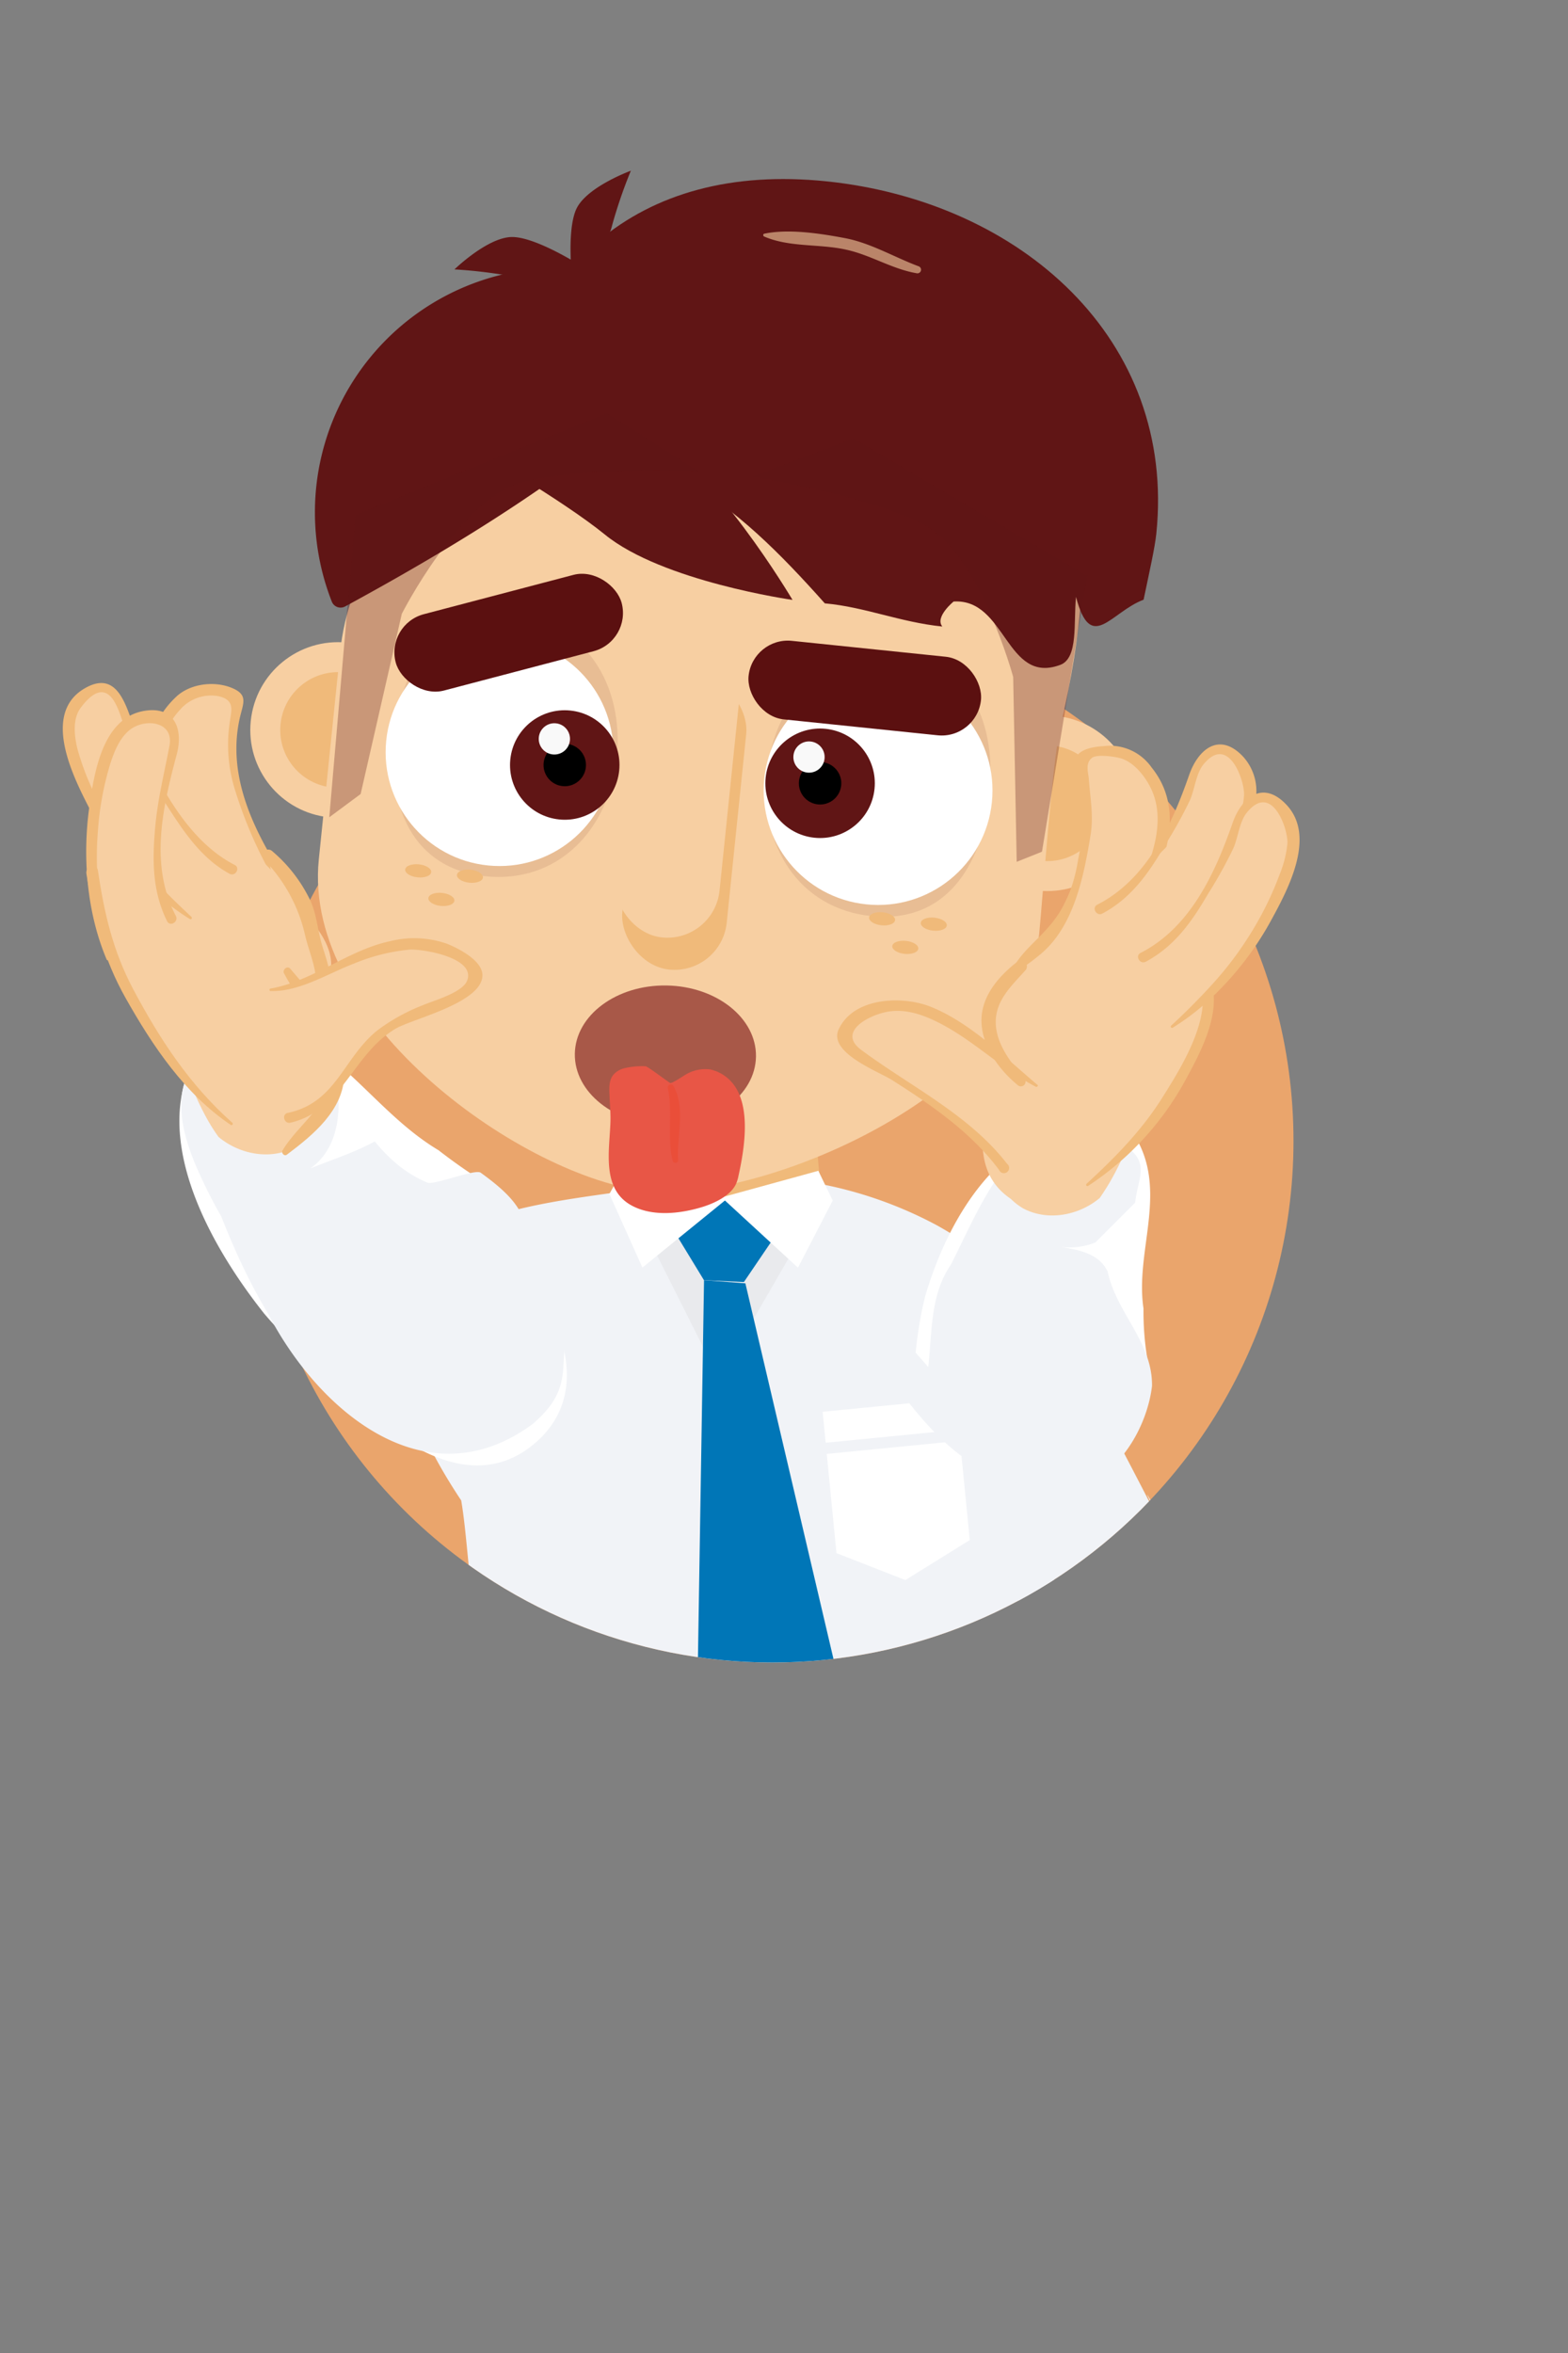 <svg id="fe05813c-7a72-429a-aee7-75b5cff2ee38" data-name="Layer 1" xmlns="http://www.w3.org/2000/svg" xmlns:xlink="http://www.w3.org/1999/xlink" viewBox="0 0 300 450"><rect x="0" y="0" width="300" height="450" fill="#808080" stroke="none"/><defs><clipPath id="31f6298f-8594-4f27-9ea9-1d44aa6e72de"><path d="M247.49,218.21a99.73,99.73,0,0,1-199.47,0C48,163.12,29.78,47.08,160.19,55.58,215.15,59.17,247.49,163.12,247.49,218.21Z" style="fill:none"/></clipPath></defs><title>juego2_ilust</title><circle cx="147.75" cy="218.21" r="99.73" style="fill:#eaa56c"/><g style="clip-path:url(#31f6298f-8594-4f27-9ea9-1d44aa6e72de)"><path d="M197.87,262.87c-.32-3.27-.64-6.29-1.1-9a33.18,33.18,0,0,0-2-7.36,40.31,40.31,0,0,0-3.68-4,72.75,72.75,0,0,0-5.81-4.45q-3-2.05-6.11-3.77a78.6,78.6,0,0,0-39.9-9.22,69.31,69.31,0,0,0-10.22,1.17c-19.58,4.06-56.58,3.06-53.58,31.06,2,11,7,21,12.77,29.65.49,2.86.83,6.28,1.2,10.06l6.93,70.68A35.8,35.8,0,0,0,101.54,383c33.82-2.45,67.78-7.78,101.68-11.62a38.28,38.28,0,0,0,3.36-19.66Z" style="fill:#f1f3f7"/><path d="M156.88,225.13c-1.7-11,2.18-23.17-4.77-32.69a9.08,9.08,0,0,0-6.45-4c-16.8-2.62-23,17.66-24.41,30.78a42.92,42.92,0,0,0-.09,6.5c0,.44,0,.89,0,1.33C133,230.17,145.45,230.33,156.88,225.13Z" style="fill:#f0ba7a"/><path d="M178.29,237.77l-3.67,1.67c-6.19,2.37-4.71,16.15,3.29,30.64l14,29.21,14.89,34.31c4.38,7.93,7.27,14.49,11.65,17.19,3.62,2.23,8.9,2,11.7,1l9.14-3.5c2.32-.89,5.8-3.47,6.46-6.2,1.11-4.56-2.25-10.86-7.25-19.91,0,0-23.73-46.09-18.14-34.41s-9.5-18.91-18.66-34.28S184.47,235.4,178.29,237.77Z" style="fill:#f1f3f7"/><polygon points="137.57 263.67 138.59 228.85 153.4 236.28 137.57 263.67" style="fill:#dcdde0;opacity:0.4"/><polygon points="137.57 263.67 138.59 228.85 123.36 235.4 137.57 263.67" style="fill:#dcdde0;opacity:0.4"/><polygon points="149.4 234.76 138.29 229.04 129.07 235.61 134.68 244.82 142.33 245.18 149.4 234.76" style="fill:#0076b7"/><polygon points="160.39 321.2 149.2 336.4 133.4 325.47 134.7 244.82 142.61 245.43 160.39 321.2" style="fill:#0076b7"/><polygon points="138.59 228.85 138.57 229.47 152.67 242.44 159.32 229.6 156.57 223.91 138.59 228.85" style="fill:#fff"/><polygon points="138.84 228.83 138.82 229.49 122.91 242.42 116.59 228.34 119.89 222.45 138.84 228.83" style="fill:#fff"/><polygon points="160.04 297.03 173.22 302.18 185.54 294.53 183.68 275.55 158.18 278.05 160.04 297.03" style="fill:#fff"/><rect x="157.62" y="268.74" width="25.62" height="5.95" transform="translate(-25.7 17.92) rotate(-5.6)" style="fill:#fff"/><path d="M54.77,207.1c0,.27,0,.53,0,.81C54.75,207.65,54.76,207.38,54.77,207.1Z" style="fill:#f7cfa2"/></g><path d="M54.79,206.42c0,.23,0,.45,0,.68Q54.79,206.75,54.79,206.42Z" style="fill:#f7cfa2"/><path d="M182,156.21l.81-.06Z" style="fill:#f7cfa2"/><path d="M181.37,156.25l.68,0Z" style="fill:#f7cfa2"/><path d="M178.93,157.45c-.48.72-1.31,2.31-1,3.2l4.92-4.5-.81.06-.68,0A2.82,2.82,0,0,0,178.93,157.45Z" style="fill:#f7cfa2"/><rect x="105.79" y="116.73" width="43.26" height="62.36" rx="16.9" ry="16.9" transform="translate(15.88 -12.32) rotate(5.9)" style="fill:#f0ba7a"/><circle cx="64.68" cy="139.6" r="16.79" transform="translate(-80.83 189.59) rotate(-84.1)" style="fill:#f7cfa2"/><circle cx="64.68" cy="139.6" r="11.06" transform="translate(-80.83 189.59) rotate(-84.1)" style="fill:#f0ba7a"/><circle cx="200.37" cy="153.62" r="16.79" transform="translate(26.96 337.14) rotate(-84.1)" style="fill:#f7cfa2"/><circle cx="200.37" cy="153.62" r="11.06" transform="translate(26.96 337.14) rotate(-84.1)" style="fill:#f0ba7a"/><path d="M202.88,139c17.55-75.14-25-59.57-63.08-63.51S68.28,93.64,65.06,124.78L61,164.34c-3.22,31.14,39.53,61.07,63.08,63.51,20.76,2.15,71.52-18.12,74.74-49.26C199.51,171.63,201.29,145.84,202.88,139Z" style="fill:#f7cfa2"/><path d="M180.29,119.82c-1.48-1.82,2.16-4.78,2.16-4.78,10.07-.63,10,16,20.42,12.11,3.47-1.31,2.5-8.08,3-13,2.85,10.91,6.61,2.91,12.93.54,1.13-5.41,2.15-9.93,2.43-12.59,3.84-37.19-25.9-63.57-63.09-67.42-36.27-3.75-58.84,16.71-64,52.48,29.31-6.63,46.82,9.34,63.67,28.23C165.49,116.08,172.23,119,180.29,119.82Z" style="fill:#601515"/><path d="M137.43,64.95a1.8,1.8,0,0,0-.12-2.61h0A46.77,46.77,0,0,0,63.46,115,1.81,1.81,0,0,0,66,116C91.9,101.92,117.27,85.91,137.43,64.95Z" style="fill:#601515"/><path d="M189.28,152.2c-1.43,13.85-8.73,24.45-22.59,23s-21.38-13.56-19.95-27.41,11.28-24.18,25.13-22.75S190.72,138.35,189.28,152.2Z" style="fill:#601515;opacity:0.1"/><circle cx="168" cy="151.18" r="21.89" transform="translate(0.35 302.75) rotate(-84.1)" style="fill:#fff"/><circle cx="156.9" cy="149.8" r="10.47" transform="translate(-8.23 290.47) rotate(-84.1)" style="fill:#601515"/><circle cx="156.9" cy="149.8" r="4.06" transform="translate(-8.23 290.47) rotate(-84.1)"/><circle cx="154.78" cy="144.79" r="2.99" transform="translate(-5.15 283.86) rotate(-84.1)" style="fill:#f9f9f9"/><path d="M75.47,140.44C74,154.29,79,166.15,92.87,167.58s23.7-8.9,25.13-22.75-6.09-26-19.95-27.41S76.91,126.58,75.47,140.44Z" style="fill:#601515;opacity:0.1"/><circle cx="96.52" cy="143.79" r="21.89" transform="matrix(0.1, -0.99, 0.99, 0.1, -56.44, 225.02)" style="fill:#fff"/><circle cx="108.05" cy="146.31" r="10.47" transform="translate(-48.59 238.74) rotate(-84.1)" style="fill:#601515"/><circle cx="108.05" cy="146.31" r="4.06" transform="translate(-48.59 238.74) rotate(-84.1)"/><circle cx="106.07" cy="141.31" r="2.99" transform="translate(-45.4 232.29) rotate(-84.1)" style="fill:#f9f9f9"/><rect x="120.88" y="129.2" width="20.08" height="56.37" rx="10.04" ry="10.04" transform="translate(16.87 -12.62) rotate(5.9)" style="fill:#f0ba7a"/><rect x="119.51" y="123.06" width="20.08" height="56.37" rx="10.04" ry="10.04" transform="translate(16.23 -12.52) rotate(5.9)" style="fill:#f7cfa2"/><path d="M90.69,85.89s17,9.81,25,16.31c11,9,35.94,12.53,35.94,12.53s-15.56-26.29-27.33-31.08S90.69,85.89,90.69,85.89Z" style="fill:#601515"/><path d="M86.95,51.52a92.91,92.91,0,0,1,10.84,1.29C102.84,54,111.6,51.1,111.6,51.1s-9.37-6.09-14-5.76S86.95,51.52,86.95,51.52Z" style="fill:#601515"/><path d="M120.7,32.65A92.92,92.92,0,0,0,117.14,43C116,48,109.58,54.65,109.58,54.65s-1.41-11.09.91-15.11S120.7,32.65,120.7,32.65Z" style="fill:#601515"/><ellipse cx="80.02" cy="166.55" rx="1.25" ry="2.5" transform="translate(-93.88 229.02) rotate(-84.1)" style="fill:#f0ba7a"/><ellipse cx="89.91" cy="167.57" rx="1.25" ry="2.5" transform="translate(-86.01 239.78) rotate(-84.1)" style="fill:#f0ba7a"/><ellipse cx="84.45" cy="172.01" rx="1.25" ry="2.5" transform="translate(-95.33 238.33) rotate(-84.1)" style="fill:#f0ba7a"/><ellipse cx="168.77" cy="175.72" rx="1.25" ry="2.5" transform="translate(-23.37 325.53) rotate(-84.1)" style="fill:#f0ba7a"/><ellipse cx="178.66" cy="176.74" rx="1.25" ry="2.5" transform="translate(-15.51 336.29) rotate(-84.1)" style="fill:#f0ba7a"/><ellipse cx="173.2" cy="181.18" rx="1.25" ry="2.5" transform="translate(-24.82 334.84) rotate(-84.1)" style="fill:#f0ba7a"/><path d="M68,98.46,63,156.3,69,151.85l7.88-34.47s11-21.67,22.75-25,34.08-2.24,34.08-2.24L116.14,79Z" style="fill:#601515;opacity:0.3"/><path d="M208,110.11l-8.64,52.77-4.84,1.94-.67-35.35s-6.36-23.47-17.15-29.14-32.9-9.16-32.9-9.16l19.48-7.35Z" style="fill:#601515;opacity:0.3"/><rect x="143.1" y="124.04" width="44.7" height="15.1" rx="7.55" ry="7.55" transform="translate(316.5 279.49) rotate(-174.1)" style="fill:#5b1010"/><rect x="74.98" y="113.46" width="44.7" height="15.1" rx="7.55" ry="7.55" transform="translate(222.21 213.31) rotate(165.28)" style="fill:#5b1010"/><g style="opacity:0.6"><path d="M146.08,45.18c4.9,2.17,10.6,1.41,15.77,2.56,4.67,1,8.74,3.68,13.49,4.51a.69.69,0,0,0,.37-1.34c-4.67-1.75-9.1-4.42-14-5.36-4.7-.89-10.82-1.84-15.51-.85a.27.27,0,0,0-.06.48Z" style="fill:#f7cfa2"/></g><path d="M96.59,230.58c1.27,4.59,3.62,9.11,5.83,13.58,1.17,2.71,2.34,5.38,3.5,8a33.87,33.87,0,0,1,1.75,5c1.73,6.76.85,13.6-5.4,18.91-6.73,5.7-14.32,5-21.5,1.35A41.76,41.76,0,0,1,76.5,275C69.2,269,61.77,263,55.26,256.38q-2.44-2.5-4.7-5.14c-11.63-14.64-24.89-38.91-8.74-55,1.64-1.52,5.76-1.67,8-1.26,14.71,4.07,21.76,17.65,34.09,25,1.65,1.29,3.34,2.52,5.07,3.71S92.45,226,94.29,227A21.47,21.47,0,0,1,96.59,230.58Z" style="fill:#fff"/><path d="M108.13,253.9a48.61,48.61,0,0,0-4-10.45,46.21,46.21,0,0,1-4-10.46c-1.16-2.67-3-5-8.14-8.7-1-.86-9.28,2.58-10.34,1.83a23.13,23.13,0,0,1-5.59-3.4,31.41,31.41,0,0,1-4.36-4.43c-3.84,2.11-8.25,3.52-12.34,5.17,4.49-3.07,5.92-9,5.27-14.81-1-1.28-2-2.55-3.08-3.81-3.85-3.51-5.44-7.41-10.31-7.49a24.6,24.6,0,0,0-7.12.94c-11.41,5.11-10.89,14.37-6.78,24.32a98.2,98.2,0,0,0,5,10.05c1.23,3.14,2.58,6.31,4.07,9.44s3.12,6.21,4.9,9.17c9.61,18.52,30.22,36.18,50.69,21,3.74-3.31,5.61-6.14,5.8-11.15C108,257.93,108.18,254.83,108.13,253.9Z" style="fill:#f1f3f7"/><path d="M207.67,279.11c1.26-2,2.56-4,3.87-6.07a64.43,64.43,0,0,1,6.64-10.24,15.59,15.59,0,0,0,1.31-3.12c-.27-1.57-.44-3.14-.56-4.71s-.16-3.14-.15-4.73c-1.6-10.64,4.35-21.56-1-31.84-.95-1.43-3.39-3.65-5.43-3.78-20.93-.67-31.19,19.21-35.32,33.22-.44,1.74-.8,3.5-1.1,5.26s-.55,3.7-.75,5.57c8.32,9.6,17.25,19.1,29.17,24.64l.6-.65A28.63,28.63,0,0,0,207.67,279.11Z" style="fill:#fff"/><path d="M217.19,230c.39-3.95,2.35-6.84-.35-9.59a19.12,19.12,0,0,0-4.72-3.47c-13.58-5-20.58,5.7-26.15,16.73-1.39,2.76-2.7,5.54-4,8.12-5,7.28-3.12,16.07-5.19,24.18-.91.19-3.64.78-3.49,1.51,6.59,8.55,15,16.71,27.48,17.11,11.72,1.32,18.64-10.88,19.64-19.53.1-8.45-6.78-13.88-8.51-21.94-1.7-3.47-5.65-4.15-9.58-4.74a13.65,13.65,0,0,0,7.25-.76" style="fill:#f1f3f7"/><path d="M207.82,210.55a48.16,48.16,0,0,1,.95-11.63c1.51-5.78,6.76-7.88,9.9-12.52,4-5.9,5.34-13.38,2.41-19.94-1.84-4.13-7.41-9.34.34-11.09,5.89-1.34,12.21,2.8,15.24,7.37s0,10.3,2.22,14.28" style="fill:none"/><path d="M247.22,158.2c-.69-3.09-3.43-5.92-6.58-5.69a2.71,2.71,0,0,0-1.64.75,11.63,11.63,0,0,0-.07-4.27c-.69-3.09-3.43-5.92-6.58-5.69-3.45.26-4.18,7.13-5.81,10.19s-3.08,6-4.78,8.83c1.78-6.66,1.11-13-5.64-18a17,17,0,0,0-5.81-.56c-2.28.23-3.93,1-3.82,2.11,4.06,11.27.26,22.1-5.16,31.3-.29.29-.58.58-.85.89-3.38,6.75-13,12.1-11.34,20.06,0,.73,0,1.44,0,2.15a1.77,1.77,0,0,0,.22.74c-8.85-6.87-18.39-13.34-27.31-4.31-2.68,2,1,3.93,2.86,5.47A124,124,0,0,1,188,218.87c.09,4.07,1.52,7.8,5.4,10.41a11.53,11.53,0,0,0,2.43,1.86c4.3,2.24,9.54,1.44,13.35-1.11a13.73,13.73,0,0,0,1.22-.91,46.33,46.33,0,0,0,4.77-8.74,64.17,64.17,0,0,0,14.52-22.68,19.65,19.65,0,0,0,1.52-7.4,64.17,64.17,0,0,0,14.67-22.84C247,164.5,247.91,161.29,247.22,158.2ZM192.3,203.26l-1.33-1C192.83,202.16,192.82,202.59,192.3,203.26Z" style="fill:#f7cfa2"/><path d="M223.18,161.95c1.23-5.38.84-10.61-2.86-15.19a9.71,9.71,0,0,0-9.21-4.06c-2,.12-5.32.58-5.53,3.15s1.61,6,1.74,8.59a47.62,47.62,0,0,1-1,9.73c-2,12.58-8.12,14.43-11.79,19.81-.7,1-1.58,3.57,4.51-1.46,6.35-5.25,8.29-14.65,9.62-22.86.59-3.65-.07-7-.33-10.58-.09-1.29-.77-3.13.63-4.17.95-.7,4.44-.21,5.52.13,2.34.73,4.24,3,5.38,5.08,2.61,4.69,1.7,10-.08,15A36.91,36.91,0,0,0,223.18,161.95Z" style="fill:#f0ba7a"/><path d="M195.35,184.77c-3,2.76-6.15,6-6.29,10.11a11.89,11.89,0,0,0,1.57,5.81,22.89,22.89,0,0,0,4.69,6.16" style="fill:#f7cfa2"/><path d="M194.55,184c-3.63,2.83-7,6.79-6.76,11.66.23,4.65,3.44,9,6.9,11.84a.89.89,0,0,0,1.26-1.26c-2.38-2.8-5.08-6.22-5.4-10-.4-4.63,2.78-7.48,5.6-10.63a1.13,1.13,0,0,0-1.6-1.6Z" style="fill:#f0ba7a"/><path d="M198.47,207.46c-6.21-5.23-12.74-11.83-20.37-14.91-5.28-2.13-14.73-1.94-17.64,4.31-2.05,4.42,7.47,8,10.14,9.65,7.53,4.78,15.17,10,20.55,17.23a1,1,0,1,0,1.52-1.18c-7.3-9.44-18.57-14.83-27.93-21.8-4.41-3.28,1-6.4,4.73-7.2,3.92-.84,7.77.72,11.15,2.56,6.19,3.37,11.31,8.47,17.55,11.71.24.13.54-.2.31-.4Z" style="fill:#f0ba7a"/><path d="M246.08,153.85c-4.53-4.74-8.56-1.31-10.26,3.56-3.34,9.59-8.1,20-17.6,24.83-1.11.56-.13,2.27,1,1.68,5.51-2.95,8.82-7.66,11.93-13a85.64,85.64,0,0,0,4.82-8.68c.89-2,1.16-5.06,2.54-6.78,4.8-6,7.93,3,7.81,5.81a20.79,20.79,0,0,1-1.45,5.85,62.23,62.23,0,0,1-5.45,11.17,65.26,65.26,0,0,1-7.47,9.94q-.91,1-1.86,2c-1.92,2-3.92,4-6,5.9a.25.25,0,0,0,.31.4,46.12,46.12,0,0,0,5.69-4.17c-.51,6.21-5,13.23-7.69,17.53-4,6.36-9,11.43-14.5,16.49a.25.25,0,0,0,.31.4A56.41,56.41,0,0,0,227,206.21c2.5-4.6,5.56-10.44,5.22-15.8a59.85,59.85,0,0,0,11-14.44C246.48,170,251.87,159.91,246.08,153.85Z" style="fill:#f0ba7a"/><path d="M237.78,144.64c-4.53-4.74-8.56-1.31-10.26,3.56-3.34,9.59-8.1,20-17.6,24.83-1.11.56-.13,2.27,1,1.68,5.51-2.95,8.82-7.66,11.93-13a85.69,85.69,0,0,0,4.82-8.68c.89-2,1.16-5.06,2.54-6.78,4.8-6,7.93,3,7.81,5.81a13.14,13.14,0,0,1-.45,2.72c.91-.77,1.79-1.57,2.74-2.3A9.79,9.79,0,0,0,237.78,144.64Z" style="fill:#f0ba7a"/><path d="M42.59,178.52C38.8,164,20,144.8,36.23,132.62a16.94,16.94,0,0,1,5.81-.56c2.28.23,3.93,1,3.82,2.11-4.81,13.33,3.76,28.53,10.64,38.66" style="fill:#f7cfa2"/><path d="M42.83,178.45c-2.37-12.65-19.62-30.55-8.38-42.72a7.84,7.84,0,0,1,7.43-2.57c3.24.8,2.34,2.75,2,5.51a29,29,0,0,0,.87,11.69,82.7,82.7,0,0,0,10.94,23c.69,1,2.38.05,1.68-1C50.41,162.25,43,150.22,45.86,137.4c.62-2.81,1.72-4.46-1.38-5.79-3.37-1.45-8-.9-10.69,1.57C20,146,37.45,165.79,42.35,178.59a.25.25,0,0,0,.49-.13Z" style="fill:#f0ba7a"/><path d="M58.32,217.2c8.49-5.69,5.86-16.31,2.59-24.58-1-1.23-2.29-2.2.65-2.06.7,0,1.63-1.27,1.62-2s0-1.42,0-2.15c1.66-8-8-13.31-11.34-20.06a26.13,26.13,0,0,0-2-1.93q-1-.93-2.1-1.81a20.63,20.63,0,0,1-4.8-4.76c-1.1-1.78-1.56-4-2.93-5.54-4.36-5-11.57-1.57-14,3.33a39.81,39.81,0,0,0-3.19,10.85c-.08.47-.17.94-.24,1.41a25.83,25.83,0,0,1-.13,6.11c-.05.49-.1,1-.14,1.48a15.69,15.69,0,0,0,0,2.64q.06.64.17,1.27c0,4.85,3.39,8.33,5.85,12.1.27.42.54.84.78,1.27.68,1.22,1.32,2.5,1.93,3.81l.61,1.32c4.09,6.11,5.68,13.41,10.17,19.54a13.79,13.79,0,0,0,1.22.91c3.82,2.55,9,3.35,13.35,1.11A23,23,0,0,1,58.32,217.2Z" style="fill:#f7cfa2"/><path d="M36.4,175.48a64.15,64.15,0,0,1-21.67-28.9c-1.1-3-2-6.17-1.31-9.26s3.43-5.92,6.58-5.69c3.45.26,4.18,7.13,5.81,10.19,4.2,7.9,10.58,20.62,18.67,24.45" style="fill:#f7cfa2"/><path d="M36.58,175.3c-6.27-5.8-11.87-11.74-16.15-19.21a50.32,50.32,0,0,1-5.61-12.84c-.6-2.47-1-5.69.62-7.89,5.24-7,7.17.2,8.05,2.75,2,5.71,5.18,10.86,8.44,15.94s6.64,10.15,12,13.06c1.1.59,2.09-1.11,1-1.68-9-4.62-14.4-15.18-18.42-24-2-4.35-3.16-13.84-10.21-9.84-7.92,4.48-3,15.44,0,21.43,4.43,8.95,11.44,17.41,20,22.73a.25.25,0,0,0,.31-.4Z" style="fill:#f0ba7a"/><path d="M20.64,183.39a64.17,64.17,0,0,1-1-36.12c.81-3.06,1.94-6.19,4.28-8.32s6.22-2.86,8.66-.85c2.67,2.2-.7,8.24-1.14,11.67-1.13,8.88-3,18.16,1.41,26" style="fill:#f7cfa2"/><path d="M20.88,183.32c-1.65-8.16-2.84-16-2.15-24.32a57,57,0,0,1,2.39-13c.73-2.24,1.71-4.72,3.56-6.29,2.87-2.43,8.62-1.85,7.75,2.89-1,5.3-2.23,10.06-2.73,15.52-.57,6.34-.6,12.26,2.27,18.06.55,1.11,2.25.13,1.68-1-5.1-9.78-2.51-20.86.17-30.93,1.32-5-.55-9.46-6.59-8.23C19.51,137.64,18,148,17.09,154.3c-1.34,9.6-.49,20.23,3.32,29.21.12.28.51.07.46-.19Z" style="fill:#f0ba7a"/><path d="M51.31,163.6c3,2.76,7.86,9.09,8,13.17.07,2,3.34,10.45,2.41,12.25A22.89,22.89,0,0,1,57,195.18" style="fill:#f7cfa2"/><path d="M50.51,164.4a30.22,30.22,0,0,1,7.84,14.36c.48,2.09,1.26,4.1,1.75,6.19,1,4.18-.88,6.4-3.7,9.6a.89.89,0,0,0,1.26,1.26c2-1.74,4.93-4.49,5.4-7.27s-1-6-1.67-8.6-.89-5.34-2.08-7.85a28.4,28.4,0,0,0-7.19-9.28,1.13,1.13,0,0,0-1.6,1.6Z" style="fill:#f0ba7a"/><path d="M55,185.81l3.92,5.77c3.3,4.86,6.77,10.54,5.32,16.24-1.32,5.17-6.21,8.45-9.68,12.49" style="fill:#f7cfa2"/><path d="M54.37,186.19c3,5.81,8.82,11.62,8.9,18.53.08,6.55-6.18,10.18-9.21,15.29-.29.48.32,1.19.82.82,5-3.76,10.85-8.51,11-15.34.19-7.5-5.69-14.86-10.34-20.22-.59-.68-1.57.19-1.19.92Z" style="fill:#f0ba7a"/><path d="M51.81,189.27c8.5-.17,26.45-16.42,38.45-4.26,2.68,2-1,3.93-2.86,5.47-4.07,2.15-14.68,4.6-19.16,12.1-4.1,6.86-6.77,10-12.93,11.19" style="fill:#f7cfa2"/><path d="M51.81,189.52c5.42.2,11-3.38,15.89-5.23a36.53,36.53,0,0,1,10.68-2.68c2.55-.14,12.69,1.54,11,5.92-.9,2.33-6.5,3.85-8.46,4.7a36.42,36.42,0,0,0-8.79,4.88c-6.52,5.31-7.8,13.78-17.08,15.73-1.22.26-.7,2.15.52,1.87,10-2.34,11.79-13,20.07-17.95,3.24-1.94,16.88-5,16.66-10.37-.11-2.75-4.67-5.09-6.89-5.94A19,19,0,0,0,74.63,180c-8.1,1.72-14.78,7.66-22.89,9.06-.29.05-.21.49.07.5Z" style="fill:#f0ba7a"/><path d="M44.3,214.93c-9.79-7.29-16-18.09-21.67-28.9-3.81-7.26-4.71-17.7-5-19.26" style="fill:#f7cfa2"/><path d="M44.48,214.75c-8.19-7.25-13.91-16-19-25.57-3.9-7.38-5.54-14.55-6.75-22.72-.21-1.45-2.43-.84-2.2.61,1.34,8.65,3.21,16.22,7.55,23.89,5.15,9.11,11.26,18.25,20.08,24.18.24.16.52-.21.31-.4Z" style="fill:#f0ba7a"/><ellipse cx="127.3" cy="201.78" rx="13.33" ry="17.33" transform="translate(-76.38 326.02) rotate(-89.13)" style="fill:#a85848"/><path d="M136.74,204.78l.05,0c7.71,2.88,5.84,14,4.49,20.14a7.44,7.44,0,0,1-.42,1.41c-1,2.33-4.24,3.82-6.54,4.52-4.21,1.28-9.53,1.88-13.54-.34-5.62-3.11-4.22-10.24-4-15.57.09-1.82-.09-3.59-.16-5.41-.06-1.41-.18-2.94.82-4.08a4.12,4.12,0,0,1,2.21-1.2,14.32,14.32,0,0,1,3.88-.33c.36,0,4.3,3,4.67,3.18s2.78-1.5,3.09-1.65a7.33,7.33,0,0,1,4.59-.93A5.71,5.71,0,0,1,136.74,204.78Z" style="fill:#e85646"/><path d="M127.76,208.1c1,4.56-.19,9.34.94,13.91.14.58,1.1.47,1.06-.14-.32-4.57,1.48-10-.93-14.21a.59.59,0,0,0-1.07.45Z" style="fill:#ea4e39"/></svg>